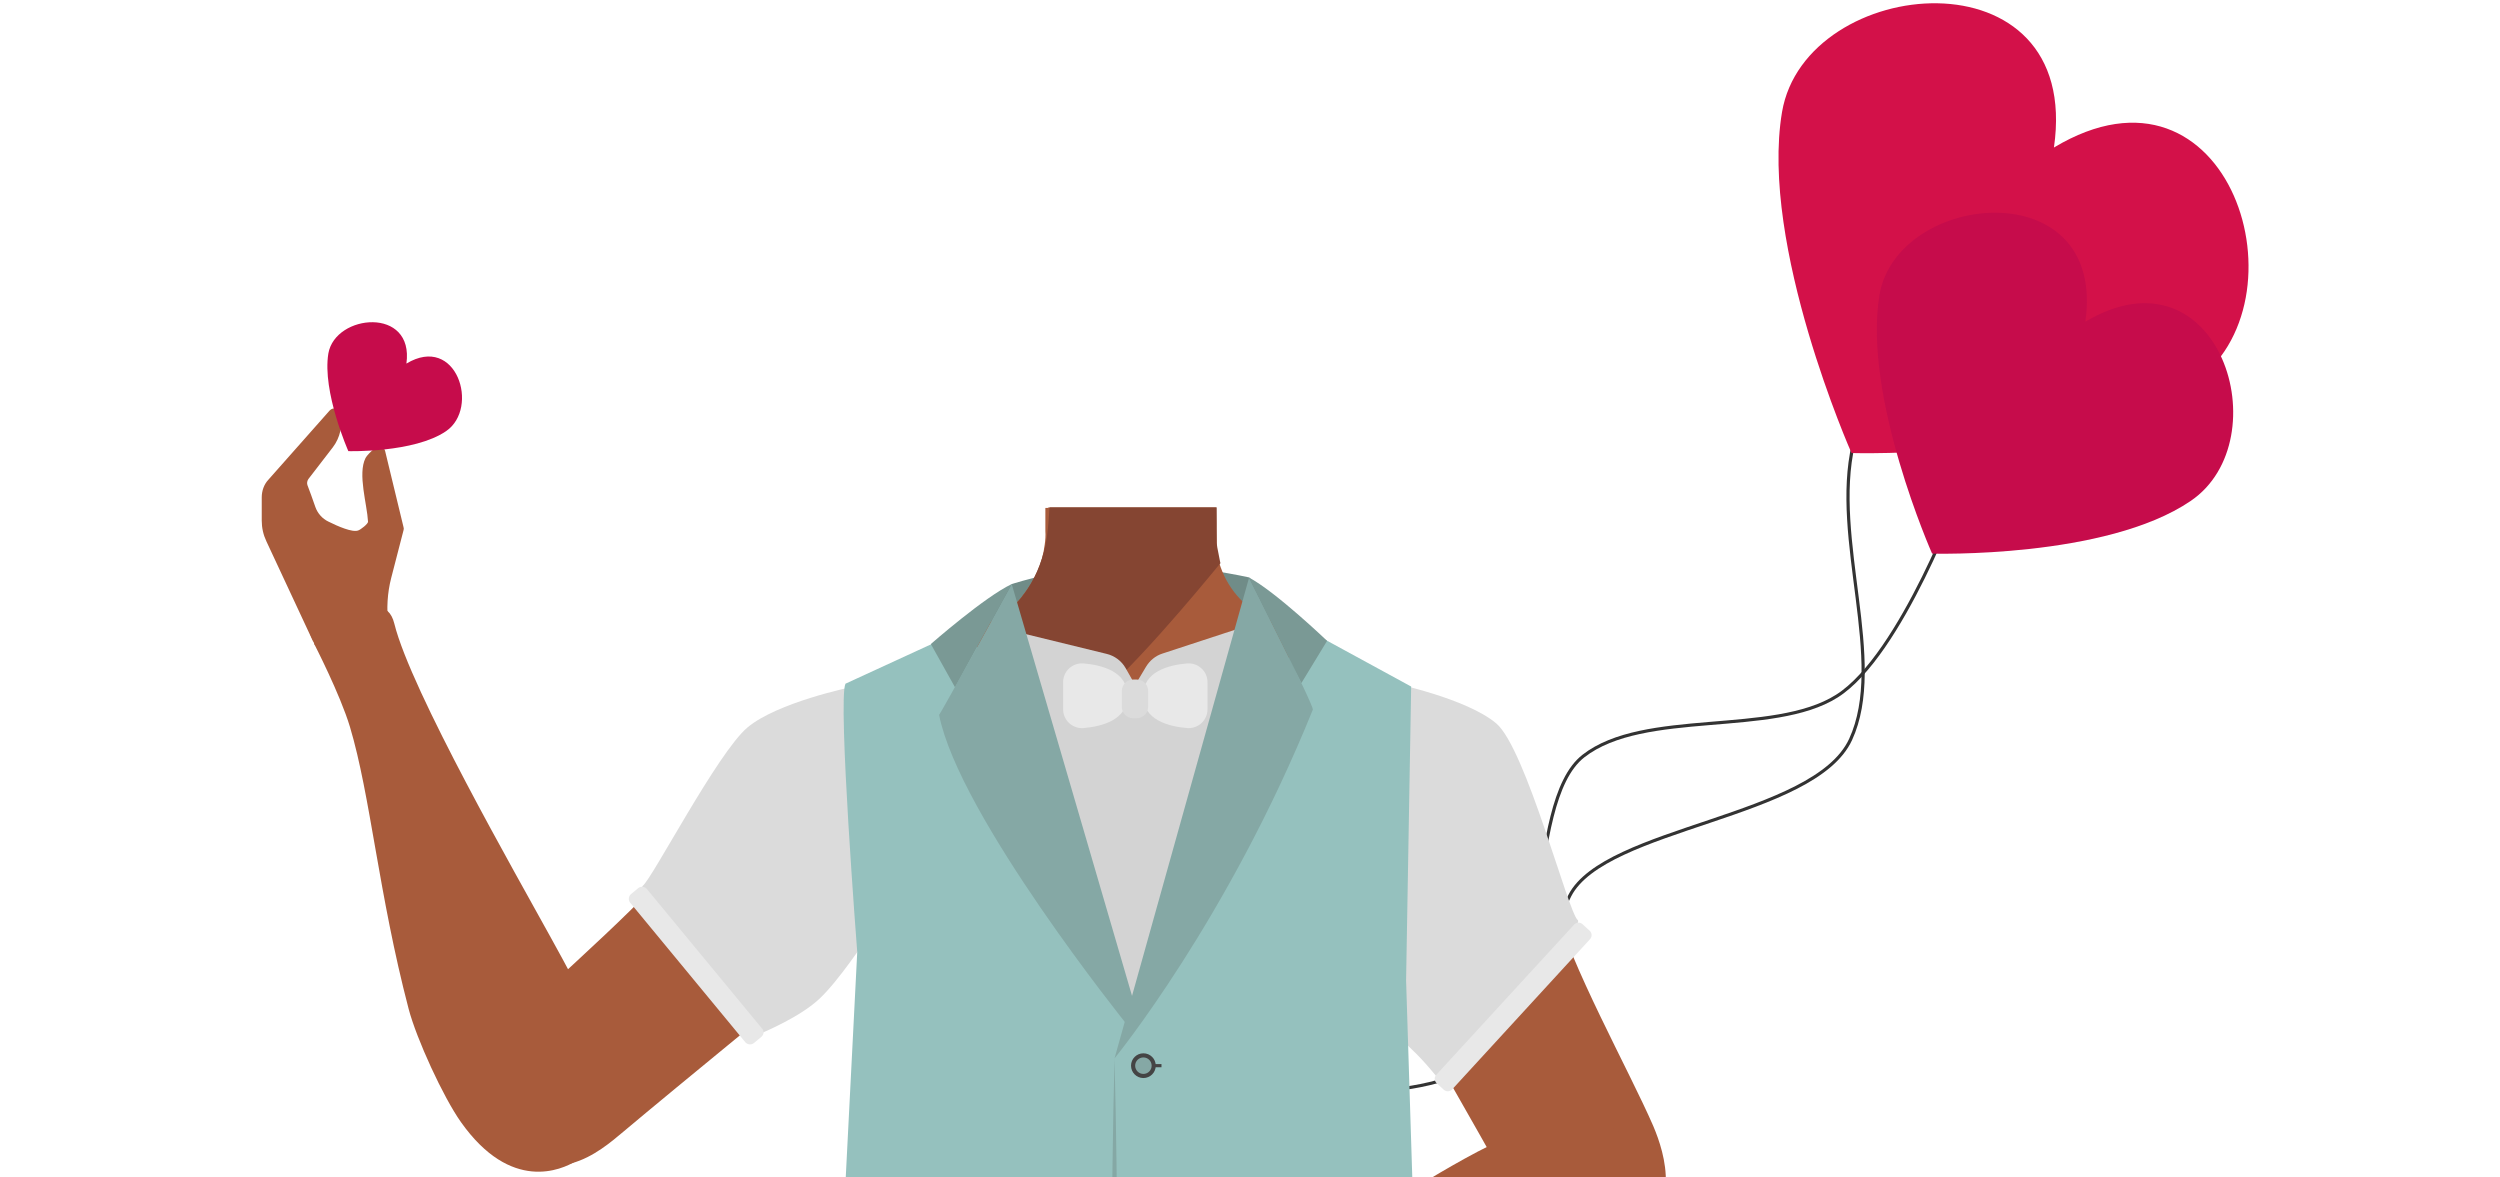 <?xml version="1.0" encoding="utf-8"?>
<!-- Generator: Adobe Illustrator 26.0.3, SVG Export Plug-In . SVG Version: 6.00 Build 0)  -->
<svg version="1.1" id="Layer_1" xmlns="http://www.w3.org/2000/svg" xmlns:xlink="http://www.w3.org/1999/xlink" x="0px" y="0px"
	 viewBox="0 0 788 371" style="enable-background:new 0 0 788 371;" xml:space="preserve">
<style type="text/css">
	.st0{fill:none;stroke:#333333;stroke-miterlimit:10;}
	.st1{fill:#D31149;}
	.st2{fill:#C60C4B;}
	.st3{fill:#708C88;}
	.st4{fill:#A85B3B;}
	.st5{fill:#854532;}
	.st6{fill:#9599BA;}
	.st7{fill:#DBDBDB;}
	.st8{fill:#95C1BE;}
	.st9{fill:#85A8A5;}
	.st10{fill:#444444;}
	.st11{fill:none;stroke:#444444;stroke-miterlimit:10;}
	.st12{fill:#D3D3D3;}
	.st13{fill:#7A9995;}
	.st14{fill:#E8E8E8;}
</style>
<polygon points="188,488.8 188.1,488.8 188,488.7 "/>
<polygon points="188.1,488.8 188.2,488.8 188.2,488.7 "/>
<polygon points="188,488.8 188.1,488.8 188,488.7 "/>
<polygon points="188.1,488.8 188.2,488.8 188.2,488.7 "/>
<polygon points="187.2,488.3 187.3,488.2 187.2,488.2 "/>
<polygon points="187.3,488.2 187.4,488.3 187.4,488.2 "/>
<polygon points="187.2,488.3 187.3,488.2 187.2,488.2 "/>
<polygon points="187.3,488.2 187.4,488.3 187.4,488.2 "/>
<polygon points="189,488.2 189.1,488.1 189,488.1 "/>
<polygon points="189.1,488.1 189.2,488.2 189.2,488.1 "/>
<polygon points="189,488.2 189.1,488.1 189,488.1 "/>
<polygon points="189.1,488.1 189.2,488.2 189.2,488.1 "/>
<path class="st0" d="M618.3,154.2c0,0-19,52.4-39.3,65.2c-20.2,12.8-60.8,4-79.9,18.9s-9.6,80.3-31.7,96.1
	c-22,15.8-63.2,5.8-91.3,18.4"/>
<path class="st0" d="M434.4,394.2c0,0,47.8-28.5,56.7-50.8c8.8-22.3-7.6-39.5,3.7-61.1c11.1-21.6,77.1-24.5,88.5-49.2
	c11.4-24.7-6.1-63.2,0.9-93.1"/>
<path class="st1" d="M691.1,120.9c-35.4,24.1-107.5,21.9-107.5,21.9s-29-65.4-21.9-107.5c7.4-43.5,94.8-51.6,85.7,11.2
	C702.9,13.2,728.5,95.4,691.1,120.9z"/>
<path class="st2" d="M690.5,157.9c-26.7,18.2-81.5,16.6-81.5,16.6s-21.9-49.4-16.6-81.5c5.6-32.9,71.7-39.1,64.9,8.4
	C699.5,76.4,718.9,138.6,690.5,157.9z"/>
<path class="st3" d="M305.3,197.5l13.6-13.4c0,0,20.3-6.6,38.5-6.4s36.3,4.3,36.3,4.3l16.5,15.5l1.9,19l-108.4,4.1L305.3,197.5z"/>
<path class="st4" d="M476.6,253.1c-0.6,38.4-26.2,33.2-36.9,42.3c-12.6,10.8-8.3,50-17.2,64c-2.5,3.8-11.4,10.1-15.8,9.1
	c-12.5-2.9-24-30.7-34.8-37.7c-6.3-4.1-23.6-3.6-30.2,0c-11.2,6.2-22.3,34.9-34.8,37.7c-4.4,1-13.4-5.2-15.8-9.1
	c-8.9-14-4.6-53.2-17.2-64c-10.6-9.1-36.2-3.9-36.9-42.3c-0.4-26.6,35-37.3,35-37.3l40.1-19.9c2.6-1.3,5-2.9,7.1-4.8
	c0.8-0.7,1.6-1.5,2.3-2.3l0.6-0.7V188c3.9-4.7,6.5-10.4,7.2-16.4c0.2-1.4,0.3-2.8,0.2-4.2v-2.8v-4.5h53.6l0.1,5v1.5v3.2
	c0,0.3,0,0.7,0,1l0,0c0,0.6,0.1,1.3,0.2,2c0.2,1.5,0.5,3.1,0.9,4.6c2.3,7.7,7.7,14,14.9,17.5l40.5,20.1c1,0.5,2.1,1,3.2,1.3
	C449.7,218.6,476.9,229.8,476.6,253.1z"/>
<path class="st4" d="M384.2,208.3l-27.5,32.5l-14.8-17.7l-12.4-14.8l0.7-41.6v-2.2l0.1-4.5h53v0.2l0.1,4.7l0,0v1.6l0.1,4.2l0,0v1.3
	l0.1,6.8L384.2,208.3z"/>
<path class="st5" d="M384.7,177.5l-1,1.2c-5.2,6.3-28.8,35-41.8,44.3c-3.2,2.3-5.7,3.4-7.2,2.7c-6.8-3.3-14.8-35.1-14.8-35.1
	l0.1-0.1c0.6-0.6,1.2-1.2,1.7-1.9c0.3-0.4,0.7-0.8,1-1.3l0.1-0.1c3.3-4.5,5.5-9.7,6.7-15.2c0-0.2,0.1-0.4,0.1-0.6
	c0.3-1.4,0.5-3,0.7-4.8c0.1-0.7,0.1-1.4,0.2-2.2c0.1-1.4,0.2-2.9,0.3-4.5h52.7v0.2v4.3v6.7l0.1,0.8l0.1,0.7l0.9,4.6L384.7,177.5z"/>
<path class="st4" d="M418.3,250.4c-1.4,27.7,17.5,53.6,17.5,53.6s31,54,41,72.2c4.7,8.6,14.3,26.6,36,15.4l0,0
	c17.9-9.2,12-28,8.3-36.7c-7.6-17.5-26.6-51.5-31-69.9c-3.3-13.7-2.9-36.1-20.7-52.4c0,0-13.1-14.9-31.9-7.8l-0.7,0.3
	C426.2,229.1,418.9,239.1,418.3,250.4L418.3,250.4z"/>
<path class="st4" d="M181.5,366c15.5-9,9.7-31,7.3-39.2s-11-23.7-15.2-31.3c-10.7-19.5-44.1-77.8-49.3-98.9
	c-3.6-14.8-25.3,6.3-25.3,6.3s8.2,15.9,11.3,26.2c6.5,21.7,9,52.6,18.5,88.9c2.5,9.5,10.9,27.8,16.5,35.7
	C161.1,376,177,368.7,181.5,366z"/>
<path class="st4" d="M296.1,260.1c-8.5,26.3-35.5,43.8-35.5,43.8s-48.2,39.4-64.1,52.8c-7.5,6.3-22.8,19.7-39.1,1.5l0,0
	c-13.4-15-1.2-30.5,5.4-37.2c13.3-13.7,43.2-38.6,53.9-54.2c7.9-11.6,25.9-35.6,48.3-44.4c0,0,7.3-6.4,22.3,7l0.6,0.5
	C296.4,237.4,299.6,249.3,296.1,260.1L296.1,260.1z"/>
<polygon class="st6" points="353.3,220.2 361.5,240.2 350.4,231.1 337.4,244.6 "/>
<polygon class="st6" points="361.5,240.2 365.4,219.4 384.1,242.7 370.7,232.2 "/>
<g>
	<path class="st4" d="M518.2,362.2c-11.5-13.1-33.8-6.8-41.7-4.1s-22.1,11.2-29.1,15.4c-17.9,10.6-46.2,30.5-63.9,40.7
		c-11.6,6.8-18,10.1-14.6,17.1c3.1,6.4,16.7,3.3,21.9,2.2c21.8-4.8,64.7-13.9,86.6-21.9c8.9-3.3,26.2-11.4,33.3-16.9
		C530.6,379.4,521.6,365.9,518.2,362.2z"/>
</g>
<ellipse transform="matrix(0.582 -0.813 0.813 0.582 -113.755 170.835)" class="st4" cx="109.4" cy="196.1" rx="12.2" ry="12.1"/>
<path class="st4" d="M122.4,196.7c-0.6-4.9-0.3-9.8,0.9-14.5l3.9-15.1c0.1-0.3,0.1-0.6,0-0.9l-5.8-24c-0.3-1.4-2.1-2-3.2-1
	c-1.3,1.1-2.6,2.4-3,3.2c-2.5,5,0.5,14.5,0.8,20c0.1,0.7-2.4,2.6-3.1,2.8c-1.8,0.7-6.4-1.3-9.4-2.8c-1.9-0.9-3.4-2.6-4.1-4.6
	c-0.8-2.3-1.9-5.4-2.5-6.9c-0.2-0.6-0.1-1.3,0.3-1.9l7.7-10c2.3-3,3.2-7,2.4-10.7l0,0c-0.3-1.6-2.3-2.1-3.4-0.9l-19.3,21.8
	c-1.4,1.5-2.1,3.5-2.1,5.6v7.3c0,2.3,0.5,4.5,1.5,6.6L98.6,202v0.1h0.1l0.6,1.3l0,0c0.4-0.7,1.2-1.1,1.9-1l19.8,2.5
	c1.3,0.2,2.3-0.9,2.2-2.2L122.4,196.7z"/>
<path class="st7" d="M268.2,216.6c0,0-23.2,4.8-32.6,12.7c-9.4,7.9-30,47.6-33,49.9c-3,2.2,36.4,46.9,37.3,46.5s12.4-5.2,18.4-10.9
	c6-5.6,14.6-18.6,14.6-18.6l20.5,10.9L268.2,216.6z"/>
<path class="st7" d="M439,215.3c0,0,23.2,4.8,32.6,12.7c9.4,7.9,22.7,59.7,25.7,62c3,2.2-42.9,50.3-43.8,49.9s-3.2-4.2-9.2-9.8
	s-10-35.1-10-35.1l-20.5,10.9L439,215.3z"/>
<path class="st8" d="M266.5,215.5c-2.5,4.9,3.7,84.6,3.7,84.6l-9.6,188.2c0.1,2.6,2,4.9,4.6,5.4l37.6,4c3.5,0.4,7.1,0.8,10.6,1.4
	c30.7,5.2,62.2,4.4,92.7-2.2l37-5.7c3.5-0.8,5.9-3.9,5.8-7.4c-1.3-32.7-5.7-174.8-5.7-174.8l1.6-92.6l-34.5-18.8l-52.9,124.6
	l-52-124.6L266.5,215.5z"/>
<g>
	<path class="st9" d="M351.3,333.6c1.1,44.1,1.1,88.7,0.8,132.8l-0.3,22.1c-0.5,6.7,2.2,9.9,8.5,11.9c1.7,0.6,3.5,1.2,5.2,1.8
		c-1.8-0.5-3.6-1-5.3-1.5c-3.5-1-7.4-2.8-8.6-6.6c-0.6-1.8-0.7-3.8-0.7-5.6l-0.3-22.1C350.2,422.3,350.2,377.6,351.3,333.6
		L351.3,333.6z"/>
</g>
<g>
	<circle class="st10" cx="360.4" cy="335.9" r="3.9"/>
	<circle class="st9" cx="360.4" cy="335.9" r="2.6"/>
</g>
<g>
	<circle class="st10" cx="360.4" cy="403.4" r="3.9"/>
	<circle class="st9" cx="360.4" cy="403.4" r="2.6"/>
</g>
<line class="st11" x1="363.8" y1="335.9" x2="366.1" y2="335.9"/>
<line class="st11" x1="363.2" y1="403.4" x2="365.5" y2="403.4"/>
<path class="st12" d="M322.2,199.6l26.6,6.5c2.5,0.6,4.7,2.2,6,4.5l3,5.3l3.4-5.7c1.2-2,3-3.5,5.2-4.2l23.5-7.7l13.1,13.2L357.9,321
	l-51.6-113.8L322.2,199.6z"/>
<path class="st9" d="M393.7,182.1l-42.4,151.5c0,0,35.8-43.8,62.5-109.9C414.4,222.8,393.7,182.1,393.7,182.1z"/>
<path class="st9" d="M318.9,184.1l39,133.5l-2.5,5.6c0,0-53.2-66.1-59.4-97.9C296,225.9,318.9,184.1,318.9,184.1z"/>
<path class="st13" d="M301,216.6l-7.6-13.6c0,0,17-14.9,25.5-18.9L301,216.6z"/>
<path class="st13" d="M410.2,215.3l8.1-13.3c0,0-16.3-15.6-24.7-20L410.2,215.3z"/>
<path class="st14" d="M335.1,223.6V215c0-3.4,2.9-6.1,6.3-5.9c6,0.5,14,2.6,14,10.2s-8,9.7-14,10.2C338,229.7,335.1,227,335.1,223.6
	z"/>
<path class="st14" d="M380.6,223.6V215c0-3.4-2.9-6.1-6.3-5.9c-6,0.5-14,2.6-14,10.2s8,9.7,14,10.2
	C377.7,229.7,380.6,227,380.6,223.6z"/>
<path class="st7" d="M358.3,226.4h-1.1c-2,0-3.6-1.6-3.6-3.6v-5c0-2,1.6-3.6,3.6-3.6h1.1c2,0,3.6,1.6,3.6,3.6v5
	C361.9,224.7,360.3,226.4,358.3,226.4z"/>
<path class="st14" d="M240,326.8l-2.4,2c-0.8,0.6-1.9,0.5-2.6-0.2l-36.4-44.1c-0.6-0.8-0.5-1.9,0.2-2.6l2.4-2
	c0.8-0.6,1.9-0.5,2.6,0.2l36.4,44.1C240.9,325,240.8,326.1,240,326.8z"/>
<path class="st14" d="M498.8,291.3l2.3,2.1c0.7,0.7,0.8,1.8,0.1,2.6l-43.5,47.4c-0.7,0.7-1.8,0.8-2.6,0.1l-2.3-2.1
	c-0.7-0.7-0.8-1.8-0.1-2.6l43.5-47.4C496.9,290.7,498,290.6,498.8,291.3z"/>
<path class="st2" d="M140.6,135.9c-10.1,6.9-30.8,6.3-30.8,6.3s-8.3-18.7-6.3-30.8c2.2-12.5,27.1-14.8,24.6,3.2
	C143.9,105.1,151.3,128.6,140.6,135.9z"/>
</svg>
